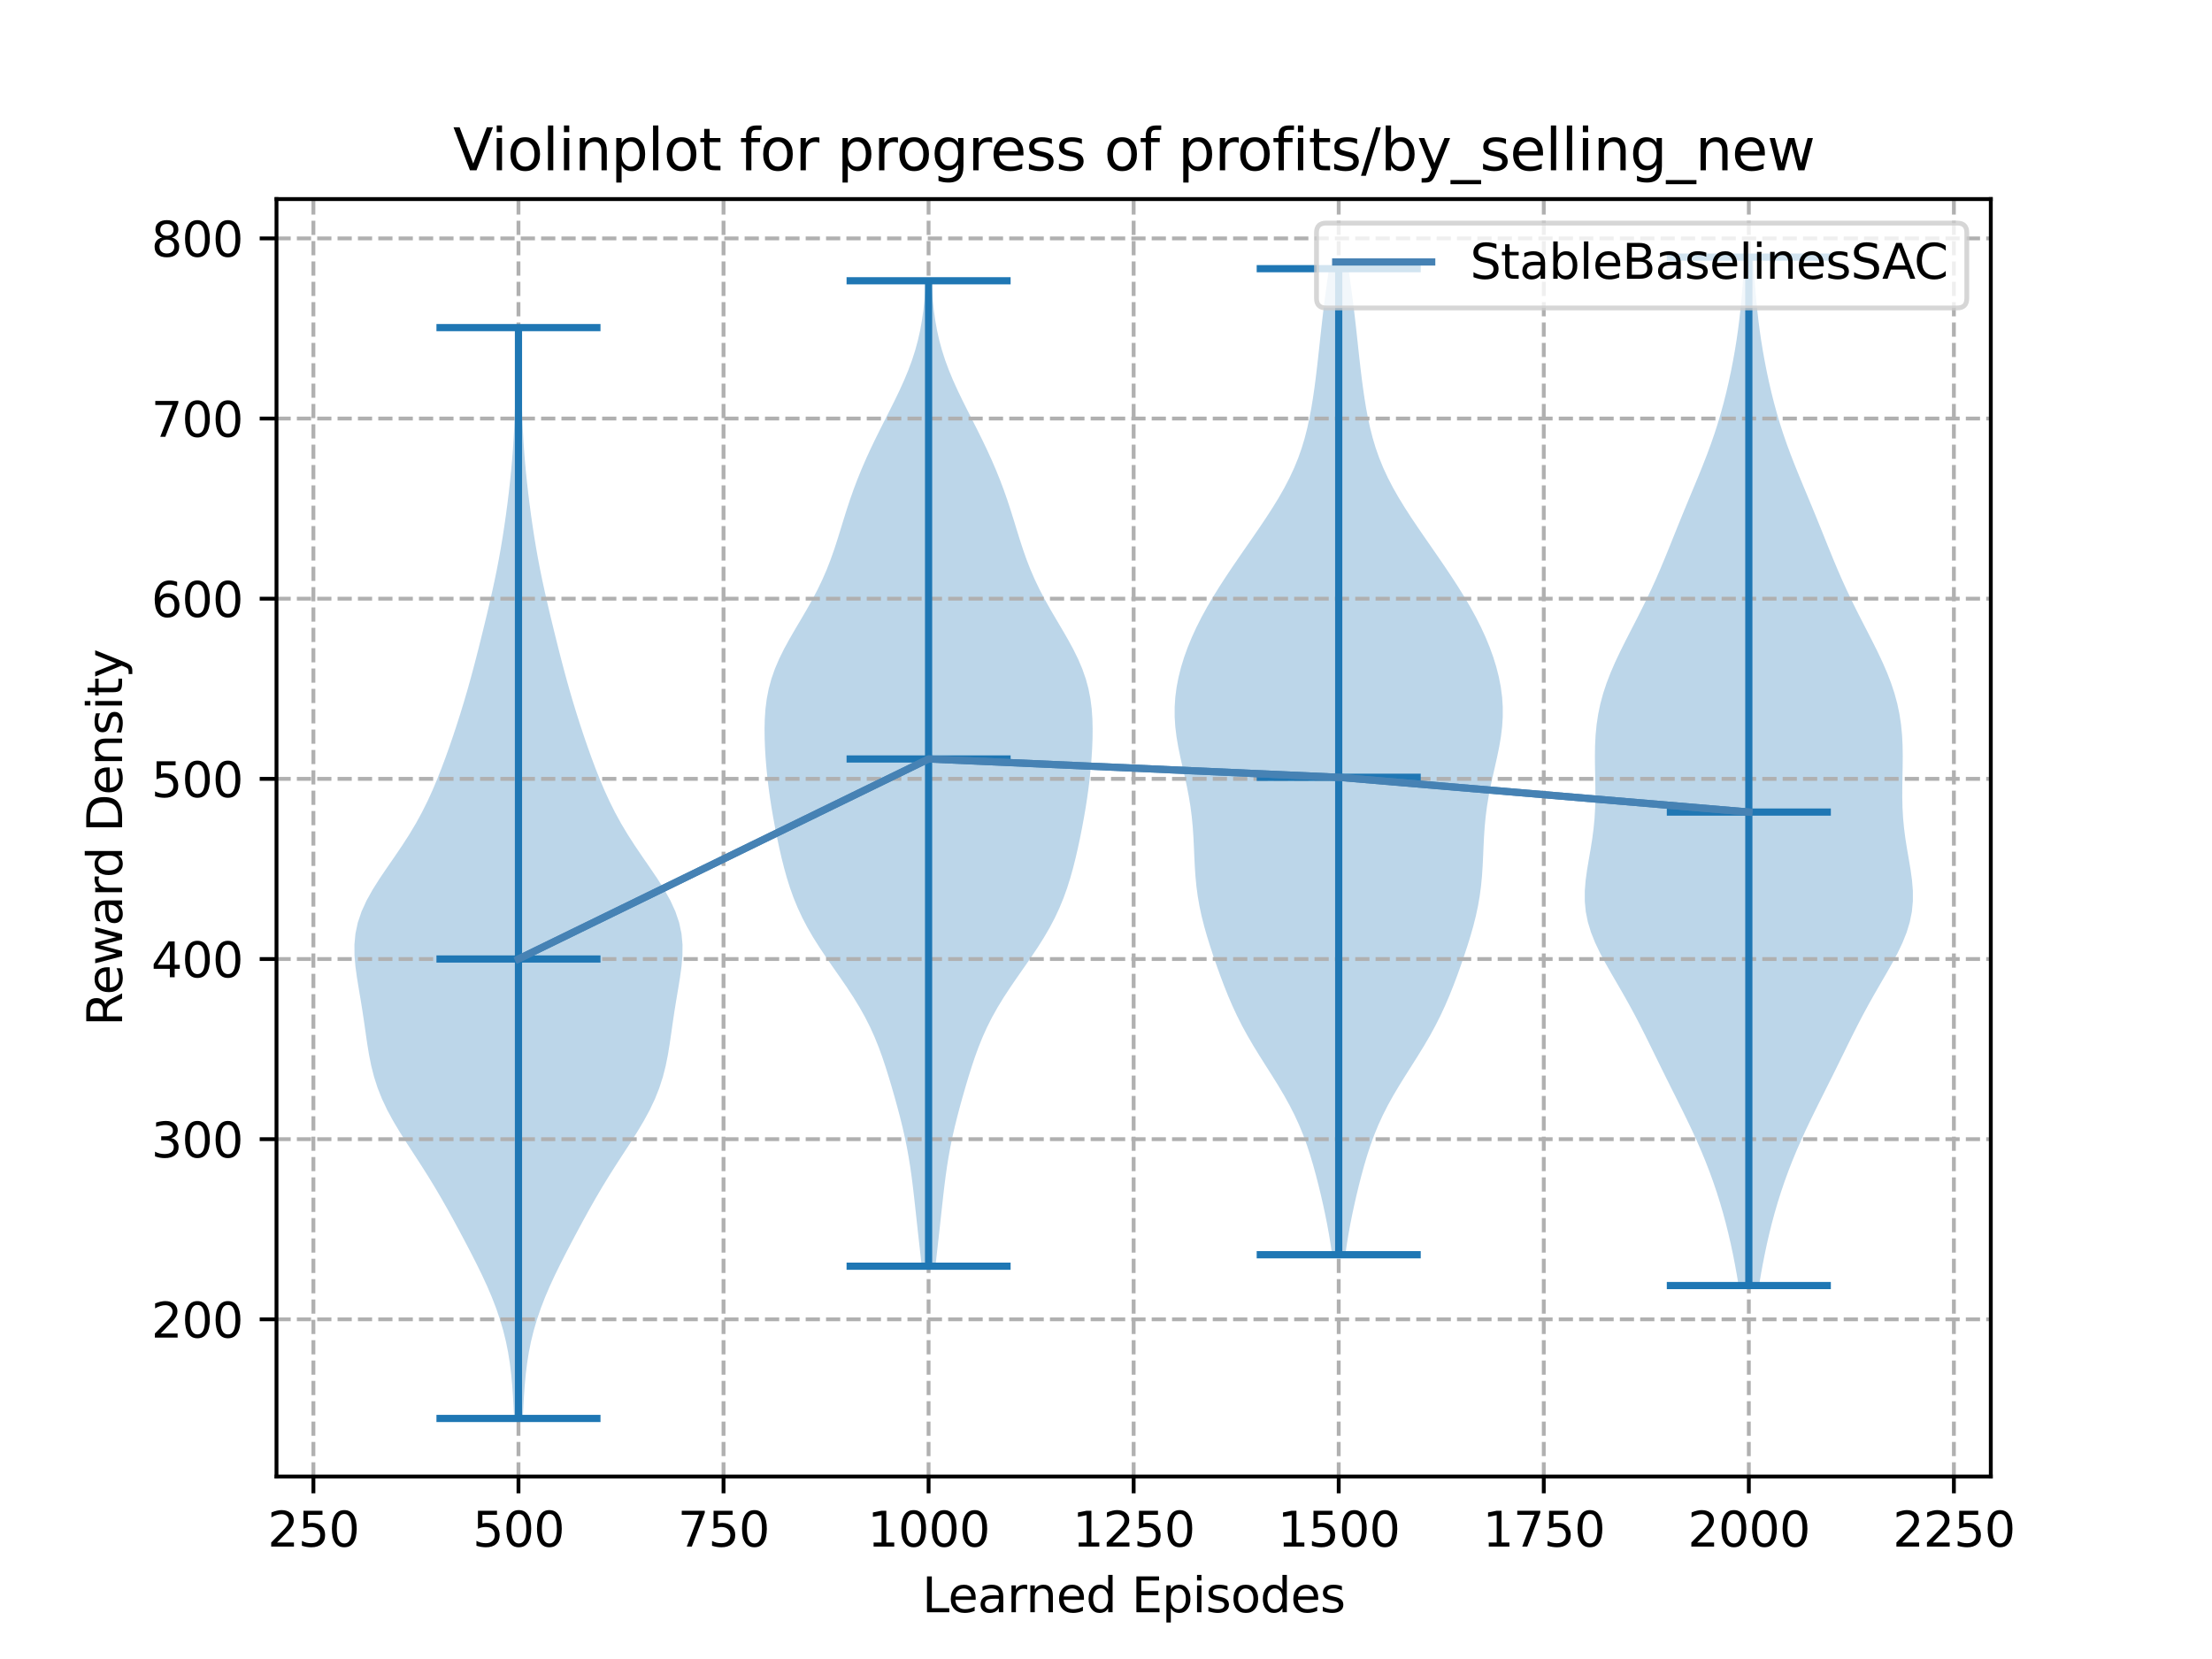 <?xml version="1.0" encoding="utf-8" standalone="no"?>
<!DOCTYPE svg PUBLIC "-//W3C//DTD SVG 1.1//EN"
  "http://www.w3.org/Graphics/SVG/1.1/DTD/svg11.dtd">
<svg xmlns:xlink="http://www.w3.org/1999/xlink" width="460.8pt" height="345.6pt" viewBox="0 0 460.8 345.6" xmlns="http://www.w3.org/2000/svg" version="1.1">
 <defs>
  <style type="text/css">*{stroke-linejoin: round; stroke-linecap: butt}</style>
 </defs>
 <g id="figure_1">
  <g id="patch_1">
   <path d="M 0 345.6 
L 460.8 345.6 
L 460.8 0 
L 0 0 
z
" style="fill: #ffffff"/>
  </g>
  <g id="axes_1">
   <g id="patch_2">
    <path d="M 57.6 307.584 
L 414.72 307.584 
L 414.72 41.472 
L 57.6 41.472 
z
" style="fill: #ffffff"/>
   </g>
   <g id="PolyCollection_1">
    <path d="M 108.906 295.488 
L 107.108 295.488 
L 106.994 293.193 
L 106.864 290.897 
L 106.702 288.602 
L 106.491 286.306 
L 106.212 284.011 
L 105.848 281.716 
L 105.386 279.42 
L 104.818 277.125 
L 104.14 274.829 
L 103.353 272.534 
L 102.464 270.239 
L 101.483 267.943 
L 100.424 265.648 
L 99.303 263.352 
L 98.136 261.057 
L 96.938 258.762 
L 95.718 256.466 
L 94.477 254.171 
L 93.211 251.875 
L 91.909 249.58 
L 90.559 247.285 
L 89.155 244.989 
L 87.701 242.694 
L 86.213 240.399 
L 84.722 238.103 
L 83.269 235.808 
L 81.9 233.512 
L 80.657 231.217 
L 79.572 228.922 
L 78.66 226.626 
L 77.922 224.331 
L 77.338 222.035 
L 76.878 219.74 
L 76.501 217.445 
L 76.167 215.149 
L 75.84 212.854 
L 75.496 210.558 
L 75.126 208.263 
L 74.739 205.968 
L 74.364 203.672 
L 74.049 201.377 
L 73.851 199.081 
L 73.833 196.786 
L 74.048 194.491 
L 74.536 192.195 
L 75.311 189.9 
L 76.357 187.604 
L 77.637 185.309 
L 79.09 183.014 
L 80.645 180.718 
L 82.23 178.423 
L 83.784 176.127 
L 85.261 173.832 
L 86.633 171.537 
L 87.89 169.241 
L 89.037 166.946 
L 90.087 164.65 
L 91.057 162.355 
L 91.965 160.06 
L 92.823 157.764 
L 93.644 155.469 
L 94.432 153.174 
L 95.191 150.878 
L 95.922 148.583 
L 96.624 146.287 
L 97.299 143.992 
L 97.946 141.697 
L 98.569 139.401 
L 99.17 137.106 
L 99.755 134.81 
L 100.328 132.515 
L 100.892 130.22 
L 101.445 127.924 
L 101.986 125.629 
L 102.509 123.333 
L 103.01 121.038 
L 103.482 118.743 
L 103.924 116.447 
L 104.333 114.152 
L 104.713 111.856 
L 105.066 109.561 
L 105.394 107.266 
L 105.7 104.97 
L 105.983 102.675 
L 106.242 100.379 
L 106.476 98.084 
L 106.682 95.789 
L 106.859 93.493 
L 107.008 91.198 
L 107.13 88.902 
L 107.226 86.607 
L 107.299 84.312 
L 107.351 82.016 
L 107.385 79.721 
L 107.405 77.425 
L 107.418 75.13 
L 107.428 72.835 
L 107.443 70.539 
L 107.466 68.244 
L 108.548 68.244 
L 108.548 68.244 
L 108.571 70.539 
L 108.586 72.835 
L 108.596 75.13 
L 108.608 77.425 
L 108.629 79.721 
L 108.663 82.016 
L 108.715 84.312 
L 108.788 86.607 
L 108.884 88.902 
L 109.006 91.198 
L 109.155 93.493 
L 109.332 95.789 
L 109.538 98.084 
L 109.771 100.379 
L 110.031 102.675 
L 110.314 104.97 
L 110.62 107.266 
L 110.948 109.561 
L 111.301 111.856 
L 111.68 114.152 
L 112.09 116.447 
L 112.532 118.743 
L 113.004 121.038 
L 113.504 123.333 
L 114.028 125.629 
L 114.569 127.924 
L 115.122 130.22 
L 115.685 132.515 
L 116.258 134.81 
L 116.843 137.106 
L 117.445 139.401 
L 118.067 141.697 
L 118.715 143.992 
L 119.389 146.287 
L 120.092 148.583 
L 120.823 150.878 
L 121.582 153.174 
L 122.37 155.469 
L 123.19 157.764 
L 124.049 160.06 
L 124.957 162.355 
L 125.927 164.65 
L 126.977 166.946 
L 128.124 169.241 
L 129.381 171.537 
L 130.753 173.832 
L 132.23 176.127 
L 133.784 178.423 
L 135.369 180.718 
L 136.924 183.014 
L 138.377 185.309 
L 139.656 187.604 
L 140.703 189.9 
L 141.477 192.195 
L 141.965 194.491 
L 142.181 196.786 
L 142.163 199.081 
L 141.965 201.377 
L 141.65 203.672 
L 141.275 205.968 
L 140.888 208.263 
L 140.517 210.558 
L 140.173 212.854 
L 139.847 215.149 
L 139.513 217.445 
L 139.136 219.74 
L 138.675 222.035 
L 138.092 224.331 
L 137.353 226.626 
L 136.442 228.922 
L 135.357 231.217 
L 134.113 233.512 
L 132.744 235.808 
L 131.292 238.103 
L 129.801 240.399 
L 128.313 242.694 
L 126.859 244.989 
L 125.455 247.285 
L 124.105 249.58 
L 122.803 251.875 
L 121.537 254.171 
L 120.296 256.466 
L 119.076 258.762 
L 117.878 261.057 
L 116.711 263.352 
L 115.59 265.648 
L 114.53 267.943 
L 113.549 270.239 
L 112.66 272.534 
L 111.874 274.829 
L 111.196 277.125 
L 110.627 279.42 
L 110.166 281.716 
L 109.802 284.011 
L 109.523 286.306 
L 109.312 288.602 
L 109.15 290.897 
L 109.02 293.193 
L 108.906 295.488 
z
" clip-path="url(#pa2baf5ac56)" style="fill: #1f77b4; fill-opacity: 0.3"/>
   </g>
   <g id="PolyCollection_2">
    <path d="M 194.872 263.772 
L 192.013 263.772 
L 191.784 261.698 
L 191.552 259.625 
L 191.319 257.551 
L 191.089 255.478 
L 190.863 253.404 
L 190.637 251.331 
L 190.408 249.257 
L 190.167 247.184 
L 189.904 245.11 
L 189.61 243.036 
L 189.276 240.963 
L 188.896 238.889 
L 188.468 236.816 
L 187.995 234.742 
L 187.48 232.669 
L 186.933 230.595 
L 186.359 228.522 
L 185.763 226.448 
L 185.144 224.375 
L 184.494 222.301 
L 183.801 220.228 
L 183.047 218.154 
L 182.211 216.081 
L 181.277 214.007 
L 180.231 211.934 
L 179.071 209.86 
L 177.802 207.786 
L 176.445 205.713 
L 175.025 203.639 
L 173.577 201.566 
L 172.14 199.492 
L 170.75 197.419 
L 169.439 195.345 
L 168.231 193.272 
L 167.141 191.198 
L 166.173 189.125 
L 165.322 187.051 
L 164.578 184.978 
L 163.924 182.904 
L 163.344 180.831 
L 162.822 178.757 
L 162.345 176.683 
L 161.902 174.61 
L 161.488 172.536 
L 161.103 170.463 
L 160.746 168.389 
L 160.422 166.316 
L 160.133 164.242 
L 159.882 162.169 
L 159.671 160.095 
L 159.499 158.022 
L 159.371 155.948 
L 159.291 153.875 
L 159.268 151.801 
L 159.319 149.728 
L 159.464 147.654 
L 159.727 145.581 
L 160.13 143.507 
L 160.69 141.433 
L 161.415 139.36 
L 162.298 137.286 
L 163.32 135.213 
L 164.451 133.139 
L 165.651 131.066 
L 166.878 128.992 
L 168.09 126.919 
L 169.253 124.845 
L 170.339 122.772 
L 171.333 120.698 
L 172.231 118.625 
L 173.038 116.551 
L 173.77 114.478 
L 174.445 112.404 
L 175.09 110.331 
L 175.727 108.257 
L 176.378 106.183 
L 177.062 104.11 
L 177.791 102.036 
L 178.573 99.963 
L 179.412 97.889 
L 180.306 95.816 
L 181.251 93.742 
L 182.242 91.669 
L 183.268 89.595 
L 184.316 87.522 
L 185.367 85.448 
L 186.403 83.375 
L 187.4 81.301 
L 188.34 79.228 
L 189.201 77.154 
L 189.971 75.08 
L 190.64 73.007 
L 191.206 70.933 
L 191.673 68.86 
L 192.047 66.786 
L 192.342 64.713 
L 192.57 62.639 
L 192.745 60.566 
L 192.879 58.492 
L 194.005 58.492 
L 194.005 58.492 
L 194.14 60.566 
L 194.315 62.639 
L 194.543 64.713 
L 194.837 66.786 
L 195.212 68.86 
L 195.678 70.933 
L 196.244 73.007 
L 196.914 75.08 
L 197.683 77.154 
L 198.545 79.228 
L 199.484 81.301 
L 200.482 83.375 
L 201.518 85.448 
L 202.569 87.522 
L 203.616 89.595 
L 204.642 91.669 
L 205.633 93.742 
L 206.579 95.816 
L 207.473 97.889 
L 208.311 99.963 
L 209.093 102.036 
L 209.823 104.11 
L 210.506 106.183 
L 211.158 108.257 
L 211.795 110.331 
L 212.439 112.404 
L 213.115 114.478 
L 213.846 116.551 
L 214.653 118.625 
L 215.551 120.698 
L 216.545 122.772 
L 217.632 124.845 
L 218.794 126.919 
L 220.007 128.992 
L 221.234 131.066 
L 222.434 133.139 
L 223.565 135.213 
L 224.587 137.286 
L 225.47 139.36 
L 226.194 141.433 
L 226.754 143.507 
L 227.157 145.581 
L 227.42 147.654 
L 227.565 149.728 
L 227.616 151.801 
L 227.594 153.875 
L 227.514 155.948 
L 227.385 158.022 
L 227.214 160.095 
L 227.002 162.169 
L 226.751 164.242 
L 226.462 166.316 
L 226.138 168.389 
L 225.782 170.463 
L 225.396 172.536 
L 224.983 174.61 
L 224.54 176.683 
L 224.062 178.757 
L 223.54 180.831 
L 222.96 182.904 
L 222.307 184.978 
L 221.563 187.051 
L 220.712 189.125 
L 219.744 191.198 
L 218.653 193.272 
L 217.446 195.345 
L 216.135 197.419 
L 214.745 199.492 
L 213.307 201.566 
L 211.86 203.639 
L 210.44 205.713 
L 209.082 207.786 
L 207.814 209.86 
L 206.654 211.934 
L 205.608 214.007 
L 204.674 216.081 
L 203.838 218.154 
L 203.083 220.228 
L 202.39 222.301 
L 201.741 224.375 
L 201.122 226.448 
L 200.526 228.522 
L 199.952 230.595 
L 199.404 232.669 
L 198.89 234.742 
L 198.416 236.816 
L 197.988 238.889 
L 197.608 240.963 
L 197.274 243.036 
L 196.981 245.11 
L 196.718 247.184 
L 196.477 249.257 
L 196.247 251.331 
L 196.022 253.404 
L 195.795 255.478 
L 195.565 257.551 
L 195.333 259.625 
L 195.1 261.698 
L 194.872 263.772 
z
" clip-path="url(#pa2baf5ac56)" style="fill: #1f77b4; fill-opacity: 0.3"/>
   </g>
   <g id="PolyCollection_3">
    <path d="M 280.252 261.384 
L 277.503 261.384 
L 277.204 259.309 
L 276.867 257.234 
L 276.49 255.159 
L 276.079 253.084 
L 275.634 251.009 
L 275.16 248.935 
L 274.657 246.86 
L 274.124 244.785 
L 273.553 242.71 
L 272.935 240.635 
L 272.255 238.561 
L 271.498 236.486 
L 270.649 234.411 
L 269.699 232.336 
L 268.644 230.261 
L 267.493 228.186 
L 266.26 226.112 
L 264.971 224.037 
L 263.655 221.962 
L 262.346 219.887 
L 261.075 217.812 
L 259.865 215.738 
L 258.733 213.663 
L 257.686 211.588 
L 256.722 209.513 
L 255.831 207.438 
L 255.001 205.363 
L 254.218 203.289 
L 253.47 201.214 
L 252.755 199.139 
L 252.071 197.064 
L 251.429 194.989 
L 250.839 192.915 
L 250.315 190.84 
L 249.869 188.765 
L 249.509 186.69 
L 249.233 184.615 
L 249.035 182.54 
L 248.896 180.466 
L 248.796 178.391 
L 248.707 176.316 
L 248.604 174.241 
L 248.461 172.166 
L 248.262 170.092 
L 247.994 168.017 
L 247.655 165.942 
L 247.253 163.867 
L 246.803 161.792 
L 246.331 159.717 
L 245.867 157.643 
L 245.443 155.568 
L 245.09 153.493 
L 244.837 151.418 
L 244.704 149.343 
L 244.704 147.269 
L 244.84 145.194 
L 245.113 143.119 
L 245.516 141.044 
L 246.041 138.969 
L 246.681 136.894 
L 247.43 134.82 
L 248.284 132.745 
L 249.237 130.67 
L 250.286 128.595 
L 251.423 126.52 
L 252.639 124.446 
L 253.924 122.371 
L 255.265 120.296 
L 256.65 118.221 
L 258.066 116.146 
L 259.5 114.071 
L 260.938 111.997 
L 262.362 109.922 
L 263.756 107.847 
L 265.099 105.772 
L 266.371 103.697 
L 267.554 101.623 
L 268.632 99.548 
L 269.596 97.473 
L 270.442 95.398 
L 271.172 93.323 
L 271.797 91.248 
L 272.328 89.174 
L 272.78 87.099 
L 273.169 85.024 
L 273.508 82.949 
L 273.81 80.874 
L 274.083 78.8 
L 274.335 76.725 
L 274.571 74.65 
L 274.799 72.575 
L 275.023 70.5 
L 275.25 68.425 
L 275.485 66.351 
L 275.732 64.276 
L 275.993 62.201 
L 276.269 60.126 
L 276.557 58.051 
L 276.85 55.977 
L 280.905 55.977 
L 280.905 55.977 
L 281.198 58.051 
L 281.486 60.126 
L 281.762 62.201 
L 282.024 64.276 
L 282.271 66.351 
L 282.505 68.425 
L 282.732 70.5 
L 282.956 72.575 
L 283.184 74.65 
L 283.421 76.725 
L 283.672 78.8 
L 283.945 80.874 
L 284.247 82.949 
L 284.586 85.024 
L 284.975 87.099 
L 285.428 89.174 
L 285.959 91.248 
L 286.583 93.323 
L 287.314 95.398 
L 288.159 97.473 
L 289.123 99.548 
L 290.201 101.623 
L 291.384 103.697 
L 292.657 105.772 
L 293.999 107.847 
L 295.393 109.922 
L 296.818 111.997 
L 298.255 114.071 
L 299.689 116.146 
L 301.105 118.221 
L 302.491 120.296 
L 303.832 122.371 
L 305.116 124.446 
L 306.332 126.52 
L 307.469 128.595 
L 308.518 130.67 
L 309.472 132.745 
L 310.326 134.82 
L 311.075 136.894 
L 311.715 138.969 
L 312.24 141.044 
L 312.642 143.119 
L 312.915 145.194 
L 313.052 147.269 
L 313.051 149.343 
L 312.918 151.418 
L 312.665 153.493 
L 312.313 155.568 
L 311.888 157.643 
L 311.424 159.717 
L 310.952 161.792 
L 310.503 163.867 
L 310.1 165.942 
L 309.762 168.017 
L 309.493 170.092 
L 309.294 172.166 
L 309.152 174.241 
L 309.049 176.316 
L 308.96 178.391 
L 308.859 180.466 
L 308.721 182.54 
L 308.522 184.615 
L 308.247 186.69 
L 307.886 188.765 
L 307.44 190.84 
L 306.917 192.915 
L 306.327 194.989 
L 305.684 197.064 
L 305.001 199.139 
L 304.285 201.214 
L 303.538 203.289 
L 302.754 205.363 
L 301.924 207.438 
L 301.033 209.513 
L 300.069 211.588 
L 299.022 213.663 
L 297.891 215.738 
L 296.681 217.812 
L 295.409 219.887 
L 294.1 221.962 
L 292.785 224.037 
L 291.495 226.112 
L 290.263 228.186 
L 289.111 230.261 
L 288.057 232.336 
L 287.107 234.411 
L 286.258 236.486 
L 285.501 238.561 
L 284.821 240.635 
L 284.202 242.71 
L 283.632 244.785 
L 283.098 246.86 
L 282.595 248.935 
L 282.121 251.009 
L 281.677 253.084 
L 281.265 255.159 
L 280.889 257.234 
L 280.551 259.309 
L 280.252 261.384 
z
" clip-path="url(#pa2baf5ac56)" style="fill: #1f77b4; fill-opacity: 0.3"/>
   </g>
   <g id="PolyCollection_4">
    <path d="M 366.44 267.806 
L 362.186 267.806 
L 361.825 265.642 
L 361.434 263.478 
L 361.011 261.314 
L 360.552 259.15 
L 360.054 256.986 
L 359.515 254.822 
L 358.93 252.658 
L 358.298 250.494 
L 357.615 248.33 
L 356.881 246.166 
L 356.093 244.002 
L 355.251 241.838 
L 354.356 239.674 
L 353.411 237.51 
L 352.419 235.346 
L 351.388 233.182 
L 350.329 231.018 
L 349.251 228.854 
L 348.167 226.69 
L 347.086 224.526 
L 346.014 222.362 
L 344.951 220.198 
L 343.89 218.034 
L 342.822 215.87 
L 341.731 213.706 
L 340.606 211.542 
L 339.436 209.378 
L 338.221 207.214 
L 336.974 205.05 
L 335.717 202.886 
L 334.488 200.722 
L 333.333 198.558 
L 332.3 196.394 
L 331.436 194.23 
L 330.777 192.065 
L 330.344 189.901 
L 330.139 187.737 
L 330.141 185.573 
L 330.315 183.409 
L 330.61 181.245 
L 330.971 179.081 
L 331.346 176.917 
L 331.691 174.753 
L 331.973 172.589 
L 332.177 170.425 
L 332.299 168.261 
L 332.349 166.097 
L 332.343 163.933 
L 332.307 161.769 
L 332.266 159.605 
L 332.249 157.441 
L 332.283 155.277 
L 332.394 153.113 
L 332.603 150.949 
L 332.928 148.785 
L 333.381 146.621 
L 333.967 144.457 
L 334.682 142.293 
L 335.518 140.129 
L 336.456 137.965 
L 337.477 135.801 
L 338.553 133.637 
L 339.661 131.473 
L 340.775 129.309 
L 341.873 127.145 
L 342.941 124.981 
L 343.968 122.817 
L 344.951 120.653 
L 345.891 118.489 
L 346.797 116.325 
L 347.679 114.161 
L 348.55 111.997 
L 349.42 109.833 
L 350.298 107.669 
L 351.187 105.505 
L 352.086 103.341 
L 352.988 101.177 
L 353.884 99.012 
L 354.759 96.848 
L 355.602 94.684 
L 356.402 92.52 
L 357.152 90.356 
L 357.847 88.192 
L 358.49 86.028 
L 359.081 83.864 
L 359.625 81.7 
L 360.126 79.536 
L 360.588 77.372 
L 361.013 75.208 
L 361.4 73.044 
L 361.75 70.88 
L 362.062 68.716 
L 362.339 66.552 
L 362.581 64.388 
L 362.793 62.224 
L 362.98 60.06 
L 363.145 57.896 
L 363.295 55.732 
L 363.432 53.568 
L 365.194 53.568 
L 365.194 53.568 
L 365.331 55.732 
L 365.481 57.896 
L 365.647 60.06 
L 365.833 62.224 
L 366.045 64.388 
L 366.288 66.552 
L 366.564 68.716 
L 366.877 70.88 
L 367.226 73.044 
L 367.614 75.208 
L 368.038 77.372 
L 368.5 79.536 
L 369.001 81.7 
L 369.546 83.864 
L 370.137 86.028 
L 370.779 88.192 
L 371.474 90.356 
L 372.224 92.52 
L 373.024 94.684 
L 373.867 96.848 
L 374.743 99.012 
L 375.638 101.177 
L 376.54 103.341 
L 377.439 105.505 
L 378.329 107.669 
L 379.207 109.833 
L 380.077 111.997 
L 380.947 114.161 
L 381.829 116.325 
L 382.735 118.489 
L 383.675 120.653 
L 384.658 122.817 
L 385.685 124.981 
L 386.753 127.145 
L 387.852 129.309 
L 388.965 131.473 
L 390.073 133.637 
L 391.15 135.801 
L 392.17 137.965 
L 393.109 140.129 
L 393.944 142.293 
L 394.66 144.457 
L 395.245 146.621 
L 395.698 148.785 
L 396.023 150.949 
L 396.232 153.113 
L 396.343 155.277 
L 396.377 157.441 
L 396.36 159.605 
L 396.319 161.769 
L 396.283 163.933 
L 396.278 166.097 
L 396.327 168.261 
L 396.449 170.425 
L 396.653 172.589 
L 396.935 174.753 
L 397.28 176.917 
L 397.655 179.081 
L 398.017 181.245 
L 398.311 183.409 
L 398.485 185.573 
L 398.487 187.737 
L 398.282 189.901 
L 397.849 192.065 
L 397.191 194.23 
L 396.327 196.394 
L 395.294 198.558 
L 394.138 200.722 
L 392.909 202.886 
L 391.653 205.05 
L 390.405 207.214 
L 389.191 209.378 
L 388.021 211.542 
L 386.895 213.706 
L 385.804 215.87 
L 384.736 218.034 
L 383.676 220.198 
L 382.612 222.362 
L 381.54 224.526 
L 380.459 226.69 
L 379.375 228.854 
L 378.297 231.018 
L 377.238 233.182 
L 376.207 235.346 
L 375.216 237.51 
L 374.27 239.674 
L 373.375 241.838 
L 372.533 244.002 
L 371.746 246.166 
L 371.011 248.33 
L 370.328 250.494 
L 369.696 252.658 
L 369.111 254.822 
L 368.572 256.986 
L 368.075 259.15 
L 367.616 261.314 
L 367.192 263.478 
L 366.801 265.642 
L 366.44 267.806 
z
" clip-path="url(#pa2baf5ac56)" style="fill: #1f77b4; fill-opacity: 0.3"/>
   </g>
   <g id="matplotlib.axis_1">
    <g id="xtick_1">
     <g id="line2d_1">
      <path d="M 65.289 307.584 
L 65.289 41.472 
" clip-path="url(#pa2baf5ac56)" style="fill: none; stroke-dasharray: 2.96,1.28; stroke-dashoffset: 0; stroke: #b0b0b0; stroke-width: 0.8"/>
     </g>
     <g id="line2d_2">
      <defs>
       <path id="mce25d7c473" d="M 0 0 
L 0 3.5 
" style="stroke: #000000; stroke-width: 0.8"/>
      </defs>
      <g>
       <use xlink:href="#mce25d7c473" x="65.289" y="307.584" style="stroke: #000000; stroke-width: 0.8"/>
      </g>
     </g>
     <g id="text_1">
      <!-- 250 -->
      <g transform="translate(55.745 322.182)scale(0.1 -0.1)">
       <defs>
        <path id="DejaVuSans-32" d="M 1228 531 
L 3431 531 
L 3431 0 
L 469 0 
L 469 531 
Q 828 903 1448 1529 
Q 2069 2156 2228 2338 
Q 2531 2678 2651 2914 
Q 2772 3150 2772 3378 
Q 2772 3750 2511 3984 
Q 2250 4219 1831 4219 
Q 1534 4219 1204 4116 
Q 875 4013 500 3803 
L 500 4441 
Q 881 4594 1212 4672 
Q 1544 4750 1819 4750 
Q 2544 4750 2975 4387 
Q 3406 4025 3406 3419 
Q 3406 3131 3298 2873 
Q 3191 2616 2906 2266 
Q 2828 2175 2409 1742 
Q 1991 1309 1228 531 
z
" transform="scale(0.016)"/>
        <path id="DejaVuSans-35" d="M 691 4666 
L 3169 4666 
L 3169 4134 
L 1269 4134 
L 1269 2991 
Q 1406 3038 1543 3061 
Q 1681 3084 1819 3084 
Q 2600 3084 3056 2656 
Q 3513 2228 3513 1497 
Q 3513 744 3044 326 
Q 2575 -91 1722 -91 
Q 1428 -91 1123 -41 
Q 819 9 494 109 
L 494 744 
Q 775 591 1075 516 
Q 1375 441 1709 441 
Q 2250 441 2565 725 
Q 2881 1009 2881 1497 
Q 2881 1984 2565 2268 
Q 2250 2553 1709 2553 
Q 1456 2553 1204 2497 
Q 953 2441 691 2322 
L 691 4666 
z
" transform="scale(0.016)"/>
        <path id="DejaVuSans-30" d="M 2034 4250 
Q 1547 4250 1301 3770 
Q 1056 3291 1056 2328 
Q 1056 1369 1301 889 
Q 1547 409 2034 409 
Q 2525 409 2770 889 
Q 3016 1369 3016 2328 
Q 3016 3291 2770 3770 
Q 2525 4250 2034 4250 
z
M 2034 4750 
Q 2819 4750 3233 4129 
Q 3647 3509 3647 2328 
Q 3647 1150 3233 529 
Q 2819 -91 2034 -91 
Q 1250 -91 836 529 
Q 422 1150 422 2328 
Q 422 3509 836 4129 
Q 1250 4750 2034 4750 
z
" transform="scale(0.016)"/>
       </defs>
       <use xlink:href="#DejaVuSans-32"/>
       <use xlink:href="#DejaVuSans-35" x="63.623"/>
       <use xlink:href="#DejaVuSans-30" x="127.246"/>
      </g>
     </g>
    </g>
    <g id="xtick_2">
     <g id="line2d_3">
      <path d="M 108.007 307.584 
L 108.007 41.472 
" clip-path="url(#pa2baf5ac56)" style="fill: none; stroke-dasharray: 2.96,1.28; stroke-dashoffset: 0; stroke: #b0b0b0; stroke-width: 0.8"/>
     </g>
     <g id="line2d_4">
      <g>
       <use xlink:href="#mce25d7c473" x="108.007" y="307.584" style="stroke: #000000; stroke-width: 0.8"/>
      </g>
     </g>
     <g id="text_2">
      <!-- 500 -->
      <g transform="translate(98.463 322.182)scale(0.1 -0.1)">
       <use xlink:href="#DejaVuSans-35"/>
       <use xlink:href="#DejaVuSans-30" x="63.623"/>
       <use xlink:href="#DejaVuSans-30" x="127.246"/>
      </g>
     </g>
    </g>
    <g id="xtick_3">
     <g id="line2d_5">
      <path d="M 150.725 307.584 
L 150.725 41.472 
" clip-path="url(#pa2baf5ac56)" style="fill: none; stroke-dasharray: 2.96,1.28; stroke-dashoffset: 0; stroke: #b0b0b0; stroke-width: 0.8"/>
     </g>
     <g id="line2d_6">
      <g>
       <use xlink:href="#mce25d7c473" x="150.725" y="307.584" style="stroke: #000000; stroke-width: 0.8"/>
      </g>
     </g>
     <g id="text_3">
      <!-- 750 -->
      <g transform="translate(141.181 322.182)scale(0.1 -0.1)">
       <defs>
        <path id="DejaVuSans-37" d="M 525 4666 
L 3525 4666 
L 3525 4397 
L 1831 0 
L 1172 0 
L 2766 4134 
L 525 4134 
L 525 4666 
z
" transform="scale(0.016)"/>
       </defs>
       <use xlink:href="#DejaVuSans-37"/>
       <use xlink:href="#DejaVuSans-35" x="63.623"/>
       <use xlink:href="#DejaVuSans-30" x="127.246"/>
      </g>
     </g>
    </g>
    <g id="xtick_4">
     <g id="line2d_7">
      <path d="M 193.442 307.584 
L 193.442 41.472 
" clip-path="url(#pa2baf5ac56)" style="fill: none; stroke-dasharray: 2.96,1.28; stroke-dashoffset: 0; stroke: #b0b0b0; stroke-width: 0.8"/>
     </g>
     <g id="line2d_8">
      <g>
       <use xlink:href="#mce25d7c473" x="193.442" y="307.584" style="stroke: #000000; stroke-width: 0.8"/>
      </g>
     </g>
     <g id="text_4">
      <!-- 1000 -->
      <g transform="translate(180.717 322.182)scale(0.1 -0.1)">
       <defs>
        <path id="DejaVuSans-31" d="M 794 531 
L 1825 531 
L 1825 4091 
L 703 3866 
L 703 4441 
L 1819 4666 
L 2450 4666 
L 2450 531 
L 3481 531 
L 3481 0 
L 794 0 
L 794 531 
z
" transform="scale(0.016)"/>
       </defs>
       <use xlink:href="#DejaVuSans-31"/>
       <use xlink:href="#DejaVuSans-30" x="63.623"/>
       <use xlink:href="#DejaVuSans-30" x="127.246"/>
       <use xlink:href="#DejaVuSans-30" x="190.869"/>
      </g>
     </g>
    </g>
    <g id="xtick_5">
     <g id="line2d_9">
      <path d="M 236.16 307.584 
L 236.16 41.472 
" clip-path="url(#pa2baf5ac56)" style="fill: none; stroke-dasharray: 2.96,1.28; stroke-dashoffset: 0; stroke: #b0b0b0; stroke-width: 0.8"/>
     </g>
     <g id="line2d_10">
      <g>
       <use xlink:href="#mce25d7c473" x="236.16" y="307.584" style="stroke: #000000; stroke-width: 0.8"/>
      </g>
     </g>
     <g id="text_5">
      <!-- 1250 -->
      <g transform="translate(223.435 322.182)scale(0.1 -0.1)">
       <use xlink:href="#DejaVuSans-31"/>
       <use xlink:href="#DejaVuSans-32" x="63.623"/>
       <use xlink:href="#DejaVuSans-35" x="127.246"/>
       <use xlink:href="#DejaVuSans-30" x="190.869"/>
      </g>
     </g>
    </g>
    <g id="xtick_6">
     <g id="line2d_11">
      <path d="M 278.878 307.584 
L 278.878 41.472 
" clip-path="url(#pa2baf5ac56)" style="fill: none; stroke-dasharray: 2.96,1.28; stroke-dashoffset: 0; stroke: #b0b0b0; stroke-width: 0.8"/>
     </g>
     <g id="line2d_12">
      <g>
       <use xlink:href="#mce25d7c473" x="278.878" y="307.584" style="stroke: #000000; stroke-width: 0.8"/>
      </g>
     </g>
     <g id="text_6">
      <!-- 1500 -->
      <g transform="translate(266.153 322.182)scale(0.1 -0.1)">
       <use xlink:href="#DejaVuSans-31"/>
       <use xlink:href="#DejaVuSans-35" x="63.623"/>
       <use xlink:href="#DejaVuSans-30" x="127.246"/>
       <use xlink:href="#DejaVuSans-30" x="190.869"/>
      </g>
     </g>
    </g>
    <g id="xtick_7">
     <g id="line2d_13">
      <path d="M 321.595 307.584 
L 321.595 41.472 
" clip-path="url(#pa2baf5ac56)" style="fill: none; stroke-dasharray: 2.96,1.28; stroke-dashoffset: 0; stroke: #b0b0b0; stroke-width: 0.8"/>
     </g>
     <g id="line2d_14">
      <g>
       <use xlink:href="#mce25d7c473" x="321.595" y="307.584" style="stroke: #000000; stroke-width: 0.8"/>
      </g>
     </g>
     <g id="text_7">
      <!-- 1750 -->
      <g transform="translate(308.87 322.182)scale(0.1 -0.1)">
       <use xlink:href="#DejaVuSans-31"/>
       <use xlink:href="#DejaVuSans-37" x="63.623"/>
       <use xlink:href="#DejaVuSans-35" x="127.246"/>
       <use xlink:href="#DejaVuSans-30" x="190.869"/>
      </g>
     </g>
    </g>
    <g id="xtick_8">
     <g id="line2d_15">
      <path d="M 364.313 307.584 
L 364.313 41.472 
" clip-path="url(#pa2baf5ac56)" style="fill: none; stroke-dasharray: 2.96,1.28; stroke-dashoffset: 0; stroke: #b0b0b0; stroke-width: 0.8"/>
     </g>
     <g id="line2d_16">
      <g>
       <use xlink:href="#mce25d7c473" x="364.313" y="307.584" style="stroke: #000000; stroke-width: 0.8"/>
      </g>
     </g>
     <g id="text_8">
      <!-- 2000 -->
      <g transform="translate(351.588 322.182)scale(0.1 -0.1)">
       <use xlink:href="#DejaVuSans-32"/>
       <use xlink:href="#DejaVuSans-30" x="63.623"/>
       <use xlink:href="#DejaVuSans-30" x="127.246"/>
       <use xlink:href="#DejaVuSans-30" x="190.869"/>
      </g>
     </g>
    </g>
    <g id="xtick_9">
     <g id="line2d_17">
      <path d="M 407.031 307.584 
L 407.031 41.472 
" clip-path="url(#pa2baf5ac56)" style="fill: none; stroke-dasharray: 2.96,1.28; stroke-dashoffset: 0; stroke: #b0b0b0; stroke-width: 0.8"/>
     </g>
     <g id="line2d_18">
      <g>
       <use xlink:href="#mce25d7c473" x="407.031" y="307.584" style="stroke: #000000; stroke-width: 0.8"/>
      </g>
     </g>
     <g id="text_9">
      <!-- 2250 -->
      <g transform="translate(394.306 322.182)scale(0.1 -0.1)">
       <use xlink:href="#DejaVuSans-32"/>
       <use xlink:href="#DejaVuSans-32" x="63.623"/>
       <use xlink:href="#DejaVuSans-35" x="127.246"/>
       <use xlink:href="#DejaVuSans-30" x="190.869"/>
      </g>
     </g>
    </g>
    <g id="text_10">
     <!-- Learned Episodes -->
     <g transform="translate(192.102 335.861)scale(0.1 -0.1)">
      <defs>
       <path id="DejaVuSans-4c" d="M 628 4666 
L 1259 4666 
L 1259 531 
L 3531 531 
L 3531 0 
L 628 0 
L 628 4666 
z
" transform="scale(0.016)"/>
       <path id="DejaVuSans-65" d="M 3597 1894 
L 3597 1613 
L 953 1613 
Q 991 1019 1311 708 
Q 1631 397 2203 397 
Q 2534 397 2845 478 
Q 3156 559 3463 722 
L 3463 178 
Q 3153 47 2828 -22 
Q 2503 -91 2169 -91 
Q 1331 -91 842 396 
Q 353 884 353 1716 
Q 353 2575 817 3079 
Q 1281 3584 2069 3584 
Q 2775 3584 3186 3129 
Q 3597 2675 3597 1894 
z
M 3022 2063 
Q 3016 2534 2758 2815 
Q 2500 3097 2075 3097 
Q 1594 3097 1305 2825 
Q 1016 2553 972 2059 
L 3022 2063 
z
" transform="scale(0.016)"/>
       <path id="DejaVuSans-61" d="M 2194 1759 
Q 1497 1759 1228 1600 
Q 959 1441 959 1056 
Q 959 750 1161 570 
Q 1363 391 1709 391 
Q 2188 391 2477 730 
Q 2766 1069 2766 1631 
L 2766 1759 
L 2194 1759 
z
M 3341 1997 
L 3341 0 
L 2766 0 
L 2766 531 
Q 2569 213 2275 61 
Q 1981 -91 1556 -91 
Q 1019 -91 701 211 
Q 384 513 384 1019 
Q 384 1609 779 1909 
Q 1175 2209 1959 2209 
L 2766 2209 
L 2766 2266 
Q 2766 2663 2505 2880 
Q 2244 3097 1772 3097 
Q 1472 3097 1187 3025 
Q 903 2953 641 2809 
L 641 3341 
Q 956 3463 1253 3523 
Q 1550 3584 1831 3584 
Q 2591 3584 2966 3190 
Q 3341 2797 3341 1997 
z
" transform="scale(0.016)"/>
       <path id="DejaVuSans-72" d="M 2631 2963 
Q 2534 3019 2420 3045 
Q 2306 3072 2169 3072 
Q 1681 3072 1420 2755 
Q 1159 2438 1159 1844 
L 1159 0 
L 581 0 
L 581 3500 
L 1159 3500 
L 1159 2956 
Q 1341 3275 1631 3429 
Q 1922 3584 2338 3584 
Q 2397 3584 2469 3576 
Q 2541 3569 2628 3553 
L 2631 2963 
z
" transform="scale(0.016)"/>
       <path id="DejaVuSans-6e" d="M 3513 2113 
L 3513 0 
L 2938 0 
L 2938 2094 
Q 2938 2591 2744 2837 
Q 2550 3084 2163 3084 
Q 1697 3084 1428 2787 
Q 1159 2491 1159 1978 
L 1159 0 
L 581 0 
L 581 3500 
L 1159 3500 
L 1159 2956 
Q 1366 3272 1645 3428 
Q 1925 3584 2291 3584 
Q 2894 3584 3203 3211 
Q 3513 2838 3513 2113 
z
" transform="scale(0.016)"/>
       <path id="DejaVuSans-64" d="M 2906 2969 
L 2906 4863 
L 3481 4863 
L 3481 0 
L 2906 0 
L 2906 525 
Q 2725 213 2448 61 
Q 2172 -91 1784 -91 
Q 1150 -91 751 415 
Q 353 922 353 1747 
Q 353 2572 751 3078 
Q 1150 3584 1784 3584 
Q 2172 3584 2448 3432 
Q 2725 3281 2906 2969 
z
M 947 1747 
Q 947 1113 1208 752 
Q 1469 391 1925 391 
Q 2381 391 2643 752 
Q 2906 1113 2906 1747 
Q 2906 2381 2643 2742 
Q 2381 3103 1925 3103 
Q 1469 3103 1208 2742 
Q 947 2381 947 1747 
z
" transform="scale(0.016)"/>
       <path id="DejaVuSans-20" transform="scale(0.016)"/>
       <path id="DejaVuSans-45" d="M 628 4666 
L 3578 4666 
L 3578 4134 
L 1259 4134 
L 1259 2753 
L 3481 2753 
L 3481 2222 
L 1259 2222 
L 1259 531 
L 3634 531 
L 3634 0 
L 628 0 
L 628 4666 
z
" transform="scale(0.016)"/>
       <path id="DejaVuSans-70" d="M 1159 525 
L 1159 -1331 
L 581 -1331 
L 581 3500 
L 1159 3500 
L 1159 2969 
Q 1341 3281 1617 3432 
Q 1894 3584 2278 3584 
Q 2916 3584 3314 3078 
Q 3713 2572 3713 1747 
Q 3713 922 3314 415 
Q 2916 -91 2278 -91 
Q 1894 -91 1617 61 
Q 1341 213 1159 525 
z
M 3116 1747 
Q 3116 2381 2855 2742 
Q 2594 3103 2138 3103 
Q 1681 3103 1420 2742 
Q 1159 2381 1159 1747 
Q 1159 1113 1420 752 
Q 1681 391 2138 391 
Q 2594 391 2855 752 
Q 3116 1113 3116 1747 
z
" transform="scale(0.016)"/>
       <path id="DejaVuSans-69" d="M 603 3500 
L 1178 3500 
L 1178 0 
L 603 0 
L 603 3500 
z
M 603 4863 
L 1178 4863 
L 1178 4134 
L 603 4134 
L 603 4863 
z
" transform="scale(0.016)"/>
       <path id="DejaVuSans-73" d="M 2834 3397 
L 2834 2853 
Q 2591 2978 2328 3040 
Q 2066 3103 1784 3103 
Q 1356 3103 1142 2972 
Q 928 2841 928 2578 
Q 928 2378 1081 2264 
Q 1234 2150 1697 2047 
L 1894 2003 
Q 2506 1872 2764 1633 
Q 3022 1394 3022 966 
Q 3022 478 2636 193 
Q 2250 -91 1575 -91 
Q 1294 -91 989 -36 
Q 684 19 347 128 
L 347 722 
Q 666 556 975 473 
Q 1284 391 1588 391 
Q 1994 391 2212 530 
Q 2431 669 2431 922 
Q 2431 1156 2273 1281 
Q 2116 1406 1581 1522 
L 1381 1569 
Q 847 1681 609 1914 
Q 372 2147 372 2553 
Q 372 3047 722 3315 
Q 1072 3584 1716 3584 
Q 2034 3584 2315 3537 
Q 2597 3491 2834 3397 
z
" transform="scale(0.016)"/>
       <path id="DejaVuSans-6f" d="M 1959 3097 
Q 1497 3097 1228 2736 
Q 959 2375 959 1747 
Q 959 1119 1226 758 
Q 1494 397 1959 397 
Q 2419 397 2687 759 
Q 2956 1122 2956 1747 
Q 2956 2369 2687 2733 
Q 2419 3097 1959 3097 
z
M 1959 3584 
Q 2709 3584 3137 3096 
Q 3566 2609 3566 1747 
Q 3566 888 3137 398 
Q 2709 -91 1959 -91 
Q 1206 -91 779 398 
Q 353 888 353 1747 
Q 353 2609 779 3096 
Q 1206 3584 1959 3584 
z
" transform="scale(0.016)"/>
      </defs>
      <use xlink:href="#DejaVuSans-4c"/>
      <use xlink:href="#DejaVuSans-65" x="53.963"/>
      <use xlink:href="#DejaVuSans-61" x="115.486"/>
      <use xlink:href="#DejaVuSans-72" x="176.766"/>
      <use xlink:href="#DejaVuSans-6e" x="216.129"/>
      <use xlink:href="#DejaVuSans-65" x="279.508"/>
      <use xlink:href="#DejaVuSans-64" x="341.031"/>
      <use xlink:href="#DejaVuSans-20" x="404.508"/>
      <use xlink:href="#DejaVuSans-45" x="436.295"/>
      <use xlink:href="#DejaVuSans-70" x="499.479"/>
      <use xlink:href="#DejaVuSans-69" x="562.955"/>
      <use xlink:href="#DejaVuSans-73" x="590.738"/>
      <use xlink:href="#DejaVuSans-6f" x="642.838"/>
      <use xlink:href="#DejaVuSans-64" x="704.02"/>
      <use xlink:href="#DejaVuSans-65" x="767.496"/>
      <use xlink:href="#DejaVuSans-73" x="829.02"/>
     </g>
    </g>
   </g>
   <g id="matplotlib.axis_2">
    <g id="ytick_1">
     <g id="line2d_19">
      <path d="M 57.6 274.843 
L 414.72 274.843 
" clip-path="url(#pa2baf5ac56)" style="fill: none; stroke-dasharray: 2.96,1.28; stroke-dashoffset: 0; stroke: #b0b0b0; stroke-width: 0.8"/>
     </g>
     <g id="line2d_20">
      <defs>
       <path id="m52ceaf4679" d="M 0 0 
L -3.5 0 
" style="stroke: #000000; stroke-width: 0.8"/>
      </defs>
      <g>
       <use xlink:href="#m52ceaf4679" x="57.6" y="274.843" style="stroke: #000000; stroke-width: 0.8"/>
      </g>
     </g>
     <g id="text_11">
      <!-- 200 -->
      <g transform="translate(31.512 278.642)scale(0.1 -0.1)">
       <use xlink:href="#DejaVuSans-32"/>
       <use xlink:href="#DejaVuSans-30" x="63.623"/>
       <use xlink:href="#DejaVuSans-30" x="127.246"/>
      </g>
     </g>
    </g>
    <g id="ytick_2">
     <g id="line2d_21">
      <path d="M 57.6 237.312 
L 414.72 237.312 
" clip-path="url(#pa2baf5ac56)" style="fill: none; stroke-dasharray: 2.96,1.28; stroke-dashoffset: 0; stroke: #b0b0b0; stroke-width: 0.8"/>
     </g>
     <g id="line2d_22">
      <g>
       <use xlink:href="#m52ceaf4679" x="57.6" y="237.312" style="stroke: #000000; stroke-width: 0.8"/>
      </g>
     </g>
     <g id="text_12">
      <!-- 300 -->
      <g transform="translate(31.512 241.112)scale(0.1 -0.1)">
       <defs>
        <path id="DejaVuSans-33" d="M 2597 2516 
Q 3050 2419 3304 2112 
Q 3559 1806 3559 1356 
Q 3559 666 3084 287 
Q 2609 -91 1734 -91 
Q 1441 -91 1130 -33 
Q 819 25 488 141 
L 488 750 
Q 750 597 1062 519 
Q 1375 441 1716 441 
Q 2309 441 2620 675 
Q 2931 909 2931 1356 
Q 2931 1769 2642 2001 
Q 2353 2234 1838 2234 
L 1294 2234 
L 1294 2753 
L 1863 2753 
Q 2328 2753 2575 2939 
Q 2822 3125 2822 3475 
Q 2822 3834 2567 4026 
Q 2313 4219 1838 4219 
Q 1578 4219 1281 4162 
Q 984 4106 628 3988 
L 628 4550 
Q 988 4650 1302 4700 
Q 1616 4750 1894 4750 
Q 2613 4750 3031 4423 
Q 3450 4097 3450 3541 
Q 3450 3153 3228 2886 
Q 3006 2619 2597 2516 
z
" transform="scale(0.016)"/>
       </defs>
       <use xlink:href="#DejaVuSans-33"/>
       <use xlink:href="#DejaVuSans-30" x="63.623"/>
       <use xlink:href="#DejaVuSans-30" x="127.246"/>
      </g>
     </g>
    </g>
    <g id="ytick_3">
     <g id="line2d_23">
      <path d="M 57.6 199.782 
L 414.72 199.782 
" clip-path="url(#pa2baf5ac56)" style="fill: none; stroke-dasharray: 2.96,1.28; stroke-dashoffset: 0; stroke: #b0b0b0; stroke-width: 0.8"/>
     </g>
     <g id="line2d_24">
      <g>
       <use xlink:href="#m52ceaf4679" x="57.6" y="199.782" style="stroke: #000000; stroke-width: 0.8"/>
      </g>
     </g>
     <g id="text_13">
      <!-- 400 -->
      <g transform="translate(31.512 203.581)scale(0.1 -0.1)">
       <defs>
        <path id="DejaVuSans-34" d="M 2419 4116 
L 825 1625 
L 2419 1625 
L 2419 4116 
z
M 2253 4666 
L 3047 4666 
L 3047 1625 
L 3713 1625 
L 3713 1100 
L 3047 1100 
L 3047 0 
L 2419 0 
L 2419 1100 
L 313 1100 
L 313 1709 
L 2253 4666 
z
" transform="scale(0.016)"/>
       </defs>
       <use xlink:href="#DejaVuSans-34"/>
       <use xlink:href="#DejaVuSans-30" x="63.623"/>
       <use xlink:href="#DejaVuSans-30" x="127.246"/>
      </g>
     </g>
    </g>
    <g id="ytick_4">
     <g id="line2d_25">
      <path d="M 57.6 162.251 
L 414.72 162.251 
" clip-path="url(#pa2baf5ac56)" style="fill: none; stroke-dasharray: 2.96,1.28; stroke-dashoffset: 0; stroke: #b0b0b0; stroke-width: 0.8"/>
     </g>
     <g id="line2d_26">
      <g>
       <use xlink:href="#m52ceaf4679" x="57.6" y="162.251" style="stroke: #000000; stroke-width: 0.8"/>
      </g>
     </g>
     <g id="text_14">
      <!-- 500 -->
      <g transform="translate(31.512 166.051)scale(0.1 -0.1)">
       <use xlink:href="#DejaVuSans-35"/>
       <use xlink:href="#DejaVuSans-30" x="63.623"/>
       <use xlink:href="#DejaVuSans-30" x="127.246"/>
      </g>
     </g>
    </g>
    <g id="ytick_5">
     <g id="line2d_27">
      <path d="M 57.6 124.721 
L 414.72 124.721 
" clip-path="url(#pa2baf5ac56)" style="fill: none; stroke-dasharray: 2.96,1.28; stroke-dashoffset: 0; stroke: #b0b0b0; stroke-width: 0.8"/>
     </g>
     <g id="line2d_28">
      <g>
       <use xlink:href="#m52ceaf4679" x="57.6" y="124.721" style="stroke: #000000; stroke-width: 0.8"/>
      </g>
     </g>
     <g id="text_15">
      <!-- 600 -->
      <g transform="translate(31.512 128.52)scale(0.1 -0.1)">
       <defs>
        <path id="DejaVuSans-36" d="M 2113 2584 
Q 1688 2584 1439 2293 
Q 1191 2003 1191 1497 
Q 1191 994 1439 701 
Q 1688 409 2113 409 
Q 2538 409 2786 701 
Q 3034 994 3034 1497 
Q 3034 2003 2786 2293 
Q 2538 2584 2113 2584 
z
M 3366 4563 
L 3366 3988 
Q 3128 4100 2886 4159 
Q 2644 4219 2406 4219 
Q 1781 4219 1451 3797 
Q 1122 3375 1075 2522 
Q 1259 2794 1537 2939 
Q 1816 3084 2150 3084 
Q 2853 3084 3261 2657 
Q 3669 2231 3669 1497 
Q 3669 778 3244 343 
Q 2819 -91 2113 -91 
Q 1303 -91 875 529 
Q 447 1150 447 2328 
Q 447 3434 972 4092 
Q 1497 4750 2381 4750 
Q 2619 4750 2861 4703 
Q 3103 4656 3366 4563 
z
" transform="scale(0.016)"/>
       </defs>
       <use xlink:href="#DejaVuSans-36"/>
       <use xlink:href="#DejaVuSans-30" x="63.623"/>
       <use xlink:href="#DejaVuSans-30" x="127.246"/>
      </g>
     </g>
    </g>
    <g id="ytick_6">
     <g id="line2d_29">
      <path d="M 57.6 87.191 
L 414.72 87.191 
" clip-path="url(#pa2baf5ac56)" style="fill: none; stroke-dasharray: 2.96,1.28; stroke-dashoffset: 0; stroke: #b0b0b0; stroke-width: 0.8"/>
     </g>
     <g id="line2d_30">
      <g>
       <use xlink:href="#m52ceaf4679" x="57.6" y="87.191" style="stroke: #000000; stroke-width: 0.8"/>
      </g>
     </g>
     <g id="text_16">
      <!-- 700 -->
      <g transform="translate(31.512 90.99)scale(0.1 -0.1)">
       <use xlink:href="#DejaVuSans-37"/>
       <use xlink:href="#DejaVuSans-30" x="63.623"/>
       <use xlink:href="#DejaVuSans-30" x="127.246"/>
      </g>
     </g>
    </g>
    <g id="ytick_7">
     <g id="line2d_31">
      <path d="M 57.6 49.66 
L 414.72 49.66 
" clip-path="url(#pa2baf5ac56)" style="fill: none; stroke-dasharray: 2.96,1.28; stroke-dashoffset: 0; stroke: #b0b0b0; stroke-width: 0.8"/>
     </g>
     <g id="line2d_32">
      <g>
       <use xlink:href="#m52ceaf4679" x="57.6" y="49.66" style="stroke: #000000; stroke-width: 0.8"/>
      </g>
     </g>
     <g id="text_17">
      <!-- 800 -->
      <g transform="translate(31.512 53.459)scale(0.1 -0.1)">
       <defs>
        <path id="DejaVuSans-38" d="M 2034 2216 
Q 1584 2216 1326 1975 
Q 1069 1734 1069 1313 
Q 1069 891 1326 650 
Q 1584 409 2034 409 
Q 2484 409 2743 651 
Q 3003 894 3003 1313 
Q 3003 1734 2745 1975 
Q 2488 2216 2034 2216 
z
M 1403 2484 
Q 997 2584 770 2862 
Q 544 3141 544 3541 
Q 544 4100 942 4425 
Q 1341 4750 2034 4750 
Q 2731 4750 3128 4425 
Q 3525 4100 3525 3541 
Q 3525 3141 3298 2862 
Q 3072 2584 2669 2484 
Q 3125 2378 3379 2068 
Q 3634 1759 3634 1313 
Q 3634 634 3220 271 
Q 2806 -91 2034 -91 
Q 1263 -91 848 271 
Q 434 634 434 1313 
Q 434 1759 690 2068 
Q 947 2378 1403 2484 
z
M 1172 3481 
Q 1172 3119 1398 2916 
Q 1625 2713 2034 2713 
Q 2441 2713 2670 2916 
Q 2900 3119 2900 3481 
Q 2900 3844 2670 4047 
Q 2441 4250 2034 4250 
Q 1625 4250 1398 4047 
Q 1172 3844 1172 3481 
z
" transform="scale(0.016)"/>
       </defs>
       <use xlink:href="#DejaVuSans-38"/>
       <use xlink:href="#DejaVuSans-30" x="63.623"/>
       <use xlink:href="#DejaVuSans-30" x="127.246"/>
      </g>
     </g>
    </g>
    <g id="text_18">
     <!-- Reward Density -->
     <g transform="translate(25.433 213.747)rotate(-90)scale(0.1 -0.1)">
      <defs>
       <path id="DejaVuSans-52" d="M 2841 2188 
Q 3044 2119 3236 1894 
Q 3428 1669 3622 1275 
L 4263 0 
L 3584 0 
L 2988 1197 
Q 2756 1666 2539 1819 
Q 2322 1972 1947 1972 
L 1259 1972 
L 1259 0 
L 628 0 
L 628 4666 
L 2053 4666 
Q 2853 4666 3247 4331 
Q 3641 3997 3641 3322 
Q 3641 2881 3436 2590 
Q 3231 2300 2841 2188 
z
M 1259 4147 
L 1259 2491 
L 2053 2491 
Q 2509 2491 2742 2702 
Q 2975 2913 2975 3322 
Q 2975 3731 2742 3939 
Q 2509 4147 2053 4147 
L 1259 4147 
z
" transform="scale(0.016)"/>
       <path id="DejaVuSans-77" d="M 269 3500 
L 844 3500 
L 1563 769 
L 2278 3500 
L 2956 3500 
L 3675 769 
L 4391 3500 
L 4966 3500 
L 4050 0 
L 3372 0 
L 2619 2869 
L 1863 0 
L 1184 0 
L 269 3500 
z
" transform="scale(0.016)"/>
       <path id="DejaVuSans-44" d="M 1259 4147 
L 1259 519 
L 2022 519 
Q 2988 519 3436 956 
Q 3884 1394 3884 2338 
Q 3884 3275 3436 3711 
Q 2988 4147 2022 4147 
L 1259 4147 
z
M 628 4666 
L 1925 4666 
Q 3281 4666 3915 4102 
Q 4550 3538 4550 2338 
Q 4550 1131 3912 565 
Q 3275 0 1925 0 
L 628 0 
L 628 4666 
z
" transform="scale(0.016)"/>
       <path id="DejaVuSans-74" d="M 1172 4494 
L 1172 3500 
L 2356 3500 
L 2356 3053 
L 1172 3053 
L 1172 1153 
Q 1172 725 1289 603 
Q 1406 481 1766 481 
L 2356 481 
L 2356 0 
L 1766 0 
Q 1100 0 847 248 
Q 594 497 594 1153 
L 594 3053 
L 172 3053 
L 172 3500 
L 594 3500 
L 594 4494 
L 1172 4494 
z
" transform="scale(0.016)"/>
       <path id="DejaVuSans-79" d="M 2059 -325 
Q 1816 -950 1584 -1140 
Q 1353 -1331 966 -1331 
L 506 -1331 
L 506 -850 
L 844 -850 
Q 1081 -850 1212 -737 
Q 1344 -625 1503 -206 
L 1606 56 
L 191 3500 
L 800 3500 
L 1894 763 
L 2988 3500 
L 3597 3500 
L 2059 -325 
z
" transform="scale(0.016)"/>
      </defs>
      <use xlink:href="#DejaVuSans-52"/>
      <use xlink:href="#DejaVuSans-65" x="64.982"/>
      <use xlink:href="#DejaVuSans-77" x="126.506"/>
      <use xlink:href="#DejaVuSans-61" x="208.293"/>
      <use xlink:href="#DejaVuSans-72" x="269.572"/>
      <use xlink:href="#DejaVuSans-64" x="308.936"/>
      <use xlink:href="#DejaVuSans-20" x="372.412"/>
      <use xlink:href="#DejaVuSans-44" x="404.199"/>
      <use xlink:href="#DejaVuSans-65" x="481.201"/>
      <use xlink:href="#DejaVuSans-6e" x="542.725"/>
      <use xlink:href="#DejaVuSans-73" x="606.104"/>
      <use xlink:href="#DejaVuSans-69" x="658.203"/>
      <use xlink:href="#DejaVuSans-74" x="685.986"/>
      <use xlink:href="#DejaVuSans-79" x="725.195"/>
     </g>
    </g>
   </g>
   <g id="LineCollection_1">
    <path d="M 90.92 199.774 
L 125.094 199.774 
" clip-path="url(#pa2baf5ac56)" style="fill: none; stroke: #1f77b4; stroke-width: 1.5"/>
    <path d="M 176.355 158.108 
L 210.529 158.108 
" clip-path="url(#pa2baf5ac56)" style="fill: none; stroke: #1f77b4; stroke-width: 1.5"/>
    <path d="M 261.791 161.925 
L 295.965 161.925 
" clip-path="url(#pa2baf5ac56)" style="fill: none; stroke: #1f77b4; stroke-width: 1.5"/>
    <path d="M 347.226 169.167 
L 381.4 169.167 
" clip-path="url(#pa2baf5ac56)" style="fill: none; stroke: #1f77b4; stroke-width: 1.5"/>
   </g>
   <g id="LineCollection_2">
    <path d="M 90.92 68.244 
L 125.094 68.244 
" clip-path="url(#pa2baf5ac56)" style="fill: none; stroke: #1f77b4; stroke-width: 1.5"/>
    <path d="M 176.355 58.492 
L 210.529 58.492 
" clip-path="url(#pa2baf5ac56)" style="fill: none; stroke: #1f77b4; stroke-width: 1.5"/>
    <path d="M 261.791 55.977 
L 295.965 55.977 
" clip-path="url(#pa2baf5ac56)" style="fill: none; stroke: #1f77b4; stroke-width: 1.5"/>
    <path d="M 347.226 53.568 
L 381.4 53.568 
" clip-path="url(#pa2baf5ac56)" style="fill: none; stroke: #1f77b4; stroke-width: 1.5"/>
   </g>
   <g id="LineCollection_3">
    <path d="M 90.92 295.488 
L 125.094 295.488 
" clip-path="url(#pa2baf5ac56)" style="fill: none; stroke: #1f77b4; stroke-width: 1.5"/>
    <path d="M 176.355 263.772 
L 210.529 263.772 
" clip-path="url(#pa2baf5ac56)" style="fill: none; stroke: #1f77b4; stroke-width: 1.5"/>
    <path d="M 261.791 261.384 
L 295.965 261.384 
" clip-path="url(#pa2baf5ac56)" style="fill: none; stroke: #1f77b4; stroke-width: 1.5"/>
    <path d="M 347.226 267.806 
L 381.4 267.806 
" clip-path="url(#pa2baf5ac56)" style="fill: none; stroke: #1f77b4; stroke-width: 1.5"/>
   </g>
   <g id="LineCollection_4">
    <path d="M 108.007 295.488 
L 108.007 68.244 
" clip-path="url(#pa2baf5ac56)" style="fill: none; stroke: #1f77b4; stroke-width: 1.5"/>
    <path d="M 193.442 263.772 
L 193.442 58.492 
" clip-path="url(#pa2baf5ac56)" style="fill: none; stroke: #1f77b4; stroke-width: 1.5"/>
    <path d="M 278.878 261.384 
L 278.878 55.977 
" clip-path="url(#pa2baf5ac56)" style="fill: none; stroke: #1f77b4; stroke-width: 1.5"/>
    <path d="M 364.313 267.806 
L 364.313 53.568 
" clip-path="url(#pa2baf5ac56)" style="fill: none; stroke: #1f77b4; stroke-width: 1.5"/>
   </g>
   <g id="line2d_33">
    <path d="M 108.007 199.774 
L 193.442 158.108 
L 278.878 161.925 
L 364.313 169.167 
" clip-path="url(#pa2baf5ac56)" style="fill: none; stroke: #4682b4; stroke-width: 1.5; stroke-linecap: square"/>
   </g>
   <g id="line2d_34">
    <path d="M 108.007 199.774 
L 193.442 158.108 
L 278.878 161.925 
L 364.313 169.167 
" clip-path="url(#pa2baf5ac56)" style="fill: none; stroke: #4682b4; stroke-width: 1.5; stroke-linecap: square"/>
   </g>
   <g id="patch_3">
    <path d="M 57.6 307.584 
L 57.6 41.472 
" style="fill: none; stroke: #000000; stroke-width: 0.8; stroke-linejoin: miter; stroke-linecap: square"/>
   </g>
   <g id="patch_4">
    <path d="M 414.72 307.584 
L 414.72 41.472 
" style="fill: none; stroke: #000000; stroke-width: 0.8; stroke-linejoin: miter; stroke-linecap: square"/>
   </g>
   <g id="patch_5">
    <path d="M 57.6 307.584 
L 414.72 307.584 
" style="fill: none; stroke: #000000; stroke-width: 0.8; stroke-linejoin: miter; stroke-linecap: square"/>
   </g>
   <g id="patch_6">
    <path d="M 57.6 41.472 
L 414.72 41.472 
" style="fill: none; stroke: #000000; stroke-width: 0.8; stroke-linejoin: miter; stroke-linecap: square"/>
   </g>
   <g id="text_19">
    <!-- Violinplot for progress of profits/by_selling_new -->
    <g transform="translate(94.379 35.472)scale(0.12 -0.12)">
     <defs>
      <path id="DejaVuSans-56" d="M 1831 0 
L 50 4666 
L 709 4666 
L 2188 738 
L 3669 4666 
L 4325 4666 
L 2547 0 
L 1831 0 
z
" transform="scale(0.016)"/>
      <path id="DejaVuSans-6c" d="M 603 4863 
L 1178 4863 
L 1178 0 
L 603 0 
L 603 4863 
z
" transform="scale(0.016)"/>
      <path id="DejaVuSans-66" d="M 2375 4863 
L 2375 4384 
L 1825 4384 
Q 1516 4384 1395 4259 
Q 1275 4134 1275 3809 
L 1275 3500 
L 2222 3500 
L 2222 3053 
L 1275 3053 
L 1275 0 
L 697 0 
L 697 3053 
L 147 3053 
L 147 3500 
L 697 3500 
L 697 3744 
Q 697 4328 969 4595 
Q 1241 4863 1831 4863 
L 2375 4863 
z
" transform="scale(0.016)"/>
      <path id="DejaVuSans-67" d="M 2906 1791 
Q 2906 2416 2648 2759 
Q 2391 3103 1925 3103 
Q 1463 3103 1205 2759 
Q 947 2416 947 1791 
Q 947 1169 1205 825 
Q 1463 481 1925 481 
Q 2391 481 2648 825 
Q 2906 1169 2906 1791 
z
M 3481 434 
Q 3481 -459 3084 -895 
Q 2688 -1331 1869 -1331 
Q 1566 -1331 1297 -1286 
Q 1028 -1241 775 -1147 
L 775 -588 
Q 1028 -725 1275 -790 
Q 1522 -856 1778 -856 
Q 2344 -856 2625 -561 
Q 2906 -266 2906 331 
L 2906 616 
Q 2728 306 2450 153 
Q 2172 0 1784 0 
Q 1141 0 747 490 
Q 353 981 353 1791 
Q 353 2603 747 3093 
Q 1141 3584 1784 3584 
Q 2172 3584 2450 3431 
Q 2728 3278 2906 2969 
L 2906 3500 
L 3481 3500 
L 3481 434 
z
" transform="scale(0.016)"/>
      <path id="DejaVuSans-2f" d="M 1625 4666 
L 2156 4666 
L 531 -594 
L 0 -594 
L 1625 4666 
z
" transform="scale(0.016)"/>
      <path id="DejaVuSans-62" d="M 3116 1747 
Q 3116 2381 2855 2742 
Q 2594 3103 2138 3103 
Q 1681 3103 1420 2742 
Q 1159 2381 1159 1747 
Q 1159 1113 1420 752 
Q 1681 391 2138 391 
Q 2594 391 2855 752 
Q 3116 1113 3116 1747 
z
M 1159 2969 
Q 1341 3281 1617 3432 
Q 1894 3584 2278 3584 
Q 2916 3584 3314 3078 
Q 3713 2572 3713 1747 
Q 3713 922 3314 415 
Q 2916 -91 2278 -91 
Q 1894 -91 1617 61 
Q 1341 213 1159 525 
L 1159 0 
L 581 0 
L 581 4863 
L 1159 4863 
L 1159 2969 
z
" transform="scale(0.016)"/>
      <path id="DejaVuSans-5f" d="M 3263 -1063 
L 3263 -1509 
L -63 -1509 
L -63 -1063 
L 3263 -1063 
z
" transform="scale(0.016)"/>
     </defs>
     <use xlink:href="#DejaVuSans-56"/>
     <use xlink:href="#DejaVuSans-69" x="66.158"/>
     <use xlink:href="#DejaVuSans-6f" x="93.941"/>
     <use xlink:href="#DejaVuSans-6c" x="155.123"/>
     <use xlink:href="#DejaVuSans-69" x="182.906"/>
     <use xlink:href="#DejaVuSans-6e" x="210.689"/>
     <use xlink:href="#DejaVuSans-70" x="274.068"/>
     <use xlink:href="#DejaVuSans-6c" x="337.545"/>
     <use xlink:href="#DejaVuSans-6f" x="365.328"/>
     <use xlink:href="#DejaVuSans-74" x="426.51"/>
     <use xlink:href="#DejaVuSans-20" x="465.719"/>
     <use xlink:href="#DejaVuSans-66" x="497.506"/>
     <use xlink:href="#DejaVuSans-6f" x="532.711"/>
     <use xlink:href="#DejaVuSans-72" x="593.893"/>
     <use xlink:href="#DejaVuSans-20" x="635.006"/>
     <use xlink:href="#DejaVuSans-70" x="666.793"/>
     <use xlink:href="#DejaVuSans-72" x="730.27"/>
     <use xlink:href="#DejaVuSans-6f" x="769.133"/>
     <use xlink:href="#DejaVuSans-67" x="830.314"/>
     <use xlink:href="#DejaVuSans-72" x="893.791"/>
     <use xlink:href="#DejaVuSans-65" x="932.654"/>
     <use xlink:href="#DejaVuSans-73" x="994.178"/>
     <use xlink:href="#DejaVuSans-73" x="1046.277"/>
     <use xlink:href="#DejaVuSans-20" x="1098.377"/>
     <use xlink:href="#DejaVuSans-6f" x="1130.164"/>
     <use xlink:href="#DejaVuSans-66" x="1191.346"/>
     <use xlink:href="#DejaVuSans-20" x="1226.551"/>
     <use xlink:href="#DejaVuSans-70" x="1258.338"/>
     <use xlink:href="#DejaVuSans-72" x="1321.814"/>
     <use xlink:href="#DejaVuSans-6f" x="1360.678"/>
     <use xlink:href="#DejaVuSans-66" x="1421.859"/>
     <use xlink:href="#DejaVuSans-69" x="1457.064"/>
     <use xlink:href="#DejaVuSans-74" x="1484.848"/>
     <use xlink:href="#DejaVuSans-73" x="1524.057"/>
     <use xlink:href="#DejaVuSans-2f" x="1576.156"/>
     <use xlink:href="#DejaVuSans-62" x="1609.848"/>
     <use xlink:href="#DejaVuSans-79" x="1673.324"/>
     <use xlink:href="#DejaVuSans-5f" x="1732.504"/>
     <use xlink:href="#DejaVuSans-73" x="1782.504"/>
     <use xlink:href="#DejaVuSans-65" x="1834.604"/>
     <use xlink:href="#DejaVuSans-6c" x="1896.127"/>
     <use xlink:href="#DejaVuSans-6c" x="1923.91"/>
     <use xlink:href="#DejaVuSans-69" x="1951.693"/>
     <use xlink:href="#DejaVuSans-6e" x="1979.477"/>
     <use xlink:href="#DejaVuSans-67" x="2042.855"/>
     <use xlink:href="#DejaVuSans-5f" x="2106.332"/>
     <use xlink:href="#DejaVuSans-6e" x="2156.332"/>
     <use xlink:href="#DejaVuSans-65" x="2219.711"/>
     <use xlink:href="#DejaVuSans-77" x="2281.234"/>
    </g>
   </g>
   <g id="legend_1">
    <g id="patch_7">
     <path d="M 276.251 64.15 
L 407.72 64.15 
Q 409.72 64.15 409.72 62.15 
L 409.72 48.472 
Q 409.72 46.472 407.72 46.472 
L 276.251 46.472 
Q 274.251 46.472 274.251 48.472 
L 274.251 62.15 
Q 274.251 64.15 276.251 64.15 
z
" style="fill: #ffffff; opacity: 0.8; stroke: #cccccc; stroke-linejoin: miter"/>
    </g>
    <g id="line2d_35">
     <path d="M 278.251 54.57 
L 288.251 54.57 
L 298.251 54.57 
" style="fill: none; stroke: #4682b4; stroke-width: 1.5; stroke-linecap: square"/>
    </g>
    <g id="text_20">
     <!-- StableBaselinesSAC -->
     <g transform="translate(306.251 58.07)scale(0.1 -0.1)">
      <defs>
       <path id="DejaVuSans-53" d="M 3425 4513 
L 3425 3897 
Q 3066 4069 2747 4153 
Q 2428 4238 2131 4238 
Q 1616 4238 1336 4038 
Q 1056 3838 1056 3469 
Q 1056 3159 1242 3001 
Q 1428 2844 1947 2747 
L 2328 2669 
Q 3034 2534 3370 2195 
Q 3706 1856 3706 1288 
Q 3706 609 3251 259 
Q 2797 -91 1919 -91 
Q 1588 -91 1214 -16 
Q 841 59 441 206 
L 441 856 
Q 825 641 1194 531 
Q 1563 422 1919 422 
Q 2459 422 2753 634 
Q 3047 847 3047 1241 
Q 3047 1584 2836 1778 
Q 2625 1972 2144 2069 
L 1759 2144 
Q 1053 2284 737 2584 
Q 422 2884 422 3419 
Q 422 4038 858 4394 
Q 1294 4750 2059 4750 
Q 2388 4750 2728 4690 
Q 3069 4631 3425 4513 
z
" transform="scale(0.016)"/>
       <path id="DejaVuSans-42" d="M 1259 2228 
L 1259 519 
L 2272 519 
Q 2781 519 3026 730 
Q 3272 941 3272 1375 
Q 3272 1813 3026 2020 
Q 2781 2228 2272 2228 
L 1259 2228 
z
M 1259 4147 
L 1259 2741 
L 2194 2741 
Q 2656 2741 2882 2914 
Q 3109 3088 3109 3444 
Q 3109 3797 2882 3972 
Q 2656 4147 2194 4147 
L 1259 4147 
z
M 628 4666 
L 2241 4666 
Q 2963 4666 3353 4366 
Q 3744 4066 3744 3513 
Q 3744 3084 3544 2831 
Q 3344 2578 2956 2516 
Q 3422 2416 3680 2098 
Q 3938 1781 3938 1306 
Q 3938 681 3513 340 
Q 3088 0 2303 0 
L 628 0 
L 628 4666 
z
" transform="scale(0.016)"/>
       <path id="DejaVuSans-41" d="M 2188 4044 
L 1331 1722 
L 3047 1722 
L 2188 4044 
z
M 1831 4666 
L 2547 4666 
L 4325 0 
L 3669 0 
L 3244 1197 
L 1141 1197 
L 716 0 
L 50 0 
L 1831 4666 
z
" transform="scale(0.016)"/>
       <path id="DejaVuSans-43" d="M 4122 4306 
L 4122 3641 
Q 3803 3938 3442 4084 
Q 3081 4231 2675 4231 
Q 1875 4231 1450 3742 
Q 1025 3253 1025 2328 
Q 1025 1406 1450 917 
Q 1875 428 2675 428 
Q 3081 428 3442 575 
Q 3803 722 4122 1019 
L 4122 359 
Q 3791 134 3420 21 
Q 3050 -91 2638 -91 
Q 1578 -91 968 557 
Q 359 1206 359 2328 
Q 359 3453 968 4101 
Q 1578 4750 2638 4750 
Q 3056 4750 3426 4639 
Q 3797 4528 4122 4306 
z
" transform="scale(0.016)"/>
      </defs>
      <use xlink:href="#DejaVuSans-53"/>
      <use xlink:href="#DejaVuSans-74" x="63.477"/>
      <use xlink:href="#DejaVuSans-61" x="102.686"/>
      <use xlink:href="#DejaVuSans-62" x="163.965"/>
      <use xlink:href="#DejaVuSans-6c" x="227.441"/>
      <use xlink:href="#DejaVuSans-65" x="255.225"/>
      <use xlink:href="#DejaVuSans-42" x="316.748"/>
      <use xlink:href="#DejaVuSans-61" x="385.352"/>
      <use xlink:href="#DejaVuSans-73" x="446.631"/>
      <use xlink:href="#DejaVuSans-65" x="498.73"/>
      <use xlink:href="#DejaVuSans-6c" x="560.254"/>
      <use xlink:href="#DejaVuSans-69" x="588.037"/>
      <use xlink:href="#DejaVuSans-6e" x="615.82"/>
      <use xlink:href="#DejaVuSans-65" x="679.199"/>
      <use xlink:href="#DejaVuSans-73" x="740.723"/>
      <use xlink:href="#DejaVuSans-53" x="792.822"/>
      <use xlink:href="#DejaVuSans-41" x="858.174"/>
      <use xlink:href="#DejaVuSans-43" x="924.832"/>
     </g>
    </g>
   </g>
  </g>
 </g>
 <defs>
  <clipPath id="pa2baf5ac56">
   <rect x="57.6" y="41.472" width="357.12" height="266.112"/>
  </clipPath>
 </defs>
</svg>
